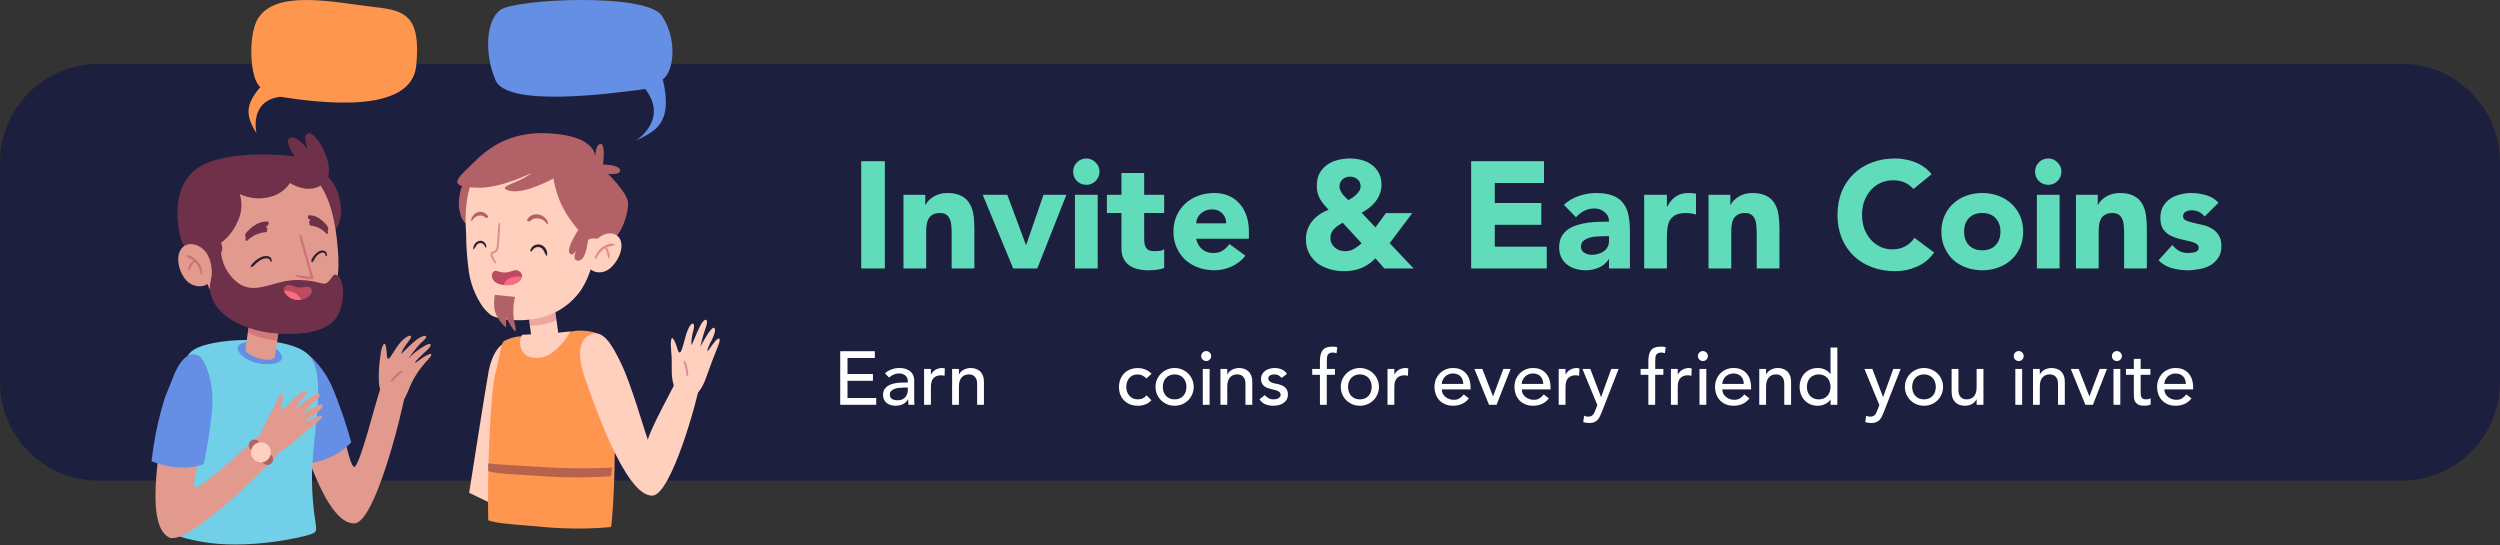 <svg width="330" height="72" viewBox="0 0 330 72" fill="none" xmlns="http://www.w3.org/2000/svg">
<rect x="0" y="0" width="330" height="72" fill="#333333" stroke="none"/>
<g clip-path="url(#clip0_1218_3344)">
<path opacity="0.75" d="M317 8.437H13C5.82 8.437 0 14.257 0 21.437V50.437C0 57.617 5.82 63.437 13 63.437H317C324.18 63.437 330 57.617 330 50.437V21.437C330 14.257 324.18 8.437 317 8.437Z" fill="#161842"/>
<path d="M113.679 21.277H116.799V35.437H113.679V21.277ZM119.257 25.717H122.137V27.037H122.177C122.271 26.85 122.404 26.664 122.577 26.477C122.751 26.29 122.957 26.124 123.197 25.977C123.437 25.83 123.711 25.71 124.017 25.617C124.324 25.524 124.657 25.477 125.017 25.477C125.777 25.477 126.391 25.597 126.857 25.837C127.324 26.064 127.684 26.384 127.937 26.797C128.204 27.21 128.384 27.697 128.477 28.257C128.571 28.817 128.617 29.424 128.617 30.077V35.437H125.617V30.677C125.617 30.397 125.604 30.11 125.577 29.817C125.564 29.51 125.504 29.23 125.397 28.977C125.304 28.724 125.151 28.517 124.937 28.357C124.737 28.197 124.444 28.117 124.057 28.117C123.671 28.117 123.357 28.19 123.117 28.337C122.877 28.47 122.691 28.657 122.557 28.897C122.437 29.124 122.357 29.384 122.317 29.677C122.277 29.97 122.257 30.277 122.257 30.597V35.437H119.257V25.717ZM129.722 25.717H132.962L135.422 32.317H135.462L137.742 25.717H140.762L136.922 35.437H133.742L129.722 25.717ZM141.895 25.717H144.895V35.437H141.895V25.717ZM141.655 22.657C141.655 22.177 141.822 21.77 142.155 21.437C142.502 21.09 142.915 20.917 143.395 20.917C143.875 20.917 144.282 21.09 144.615 21.437C144.962 21.77 145.135 22.177 145.135 22.657C145.135 23.137 144.962 23.55 144.615 23.897C144.282 24.23 143.875 24.397 143.395 24.397C142.915 24.397 142.502 24.23 142.155 23.897C141.822 23.55 141.655 23.137 141.655 22.657ZM153.67 28.117H151.03V31.357C151.03 31.624 151.044 31.87 151.07 32.097C151.097 32.31 151.157 32.497 151.25 32.657C151.344 32.817 151.484 32.944 151.67 33.037C151.87 33.117 152.13 33.157 152.45 33.157C152.61 33.157 152.817 33.144 153.07 33.117C153.337 33.077 153.537 32.997 153.67 32.877V35.377C153.337 35.497 152.99 35.577 152.63 35.617C152.27 35.657 151.917 35.677 151.57 35.677C151.064 35.677 150.597 35.624 150.17 35.517C149.744 35.41 149.37 35.244 149.05 35.017C148.73 34.777 148.477 34.47 148.29 34.097C148.117 33.724 148.03 33.27 148.03 32.737V28.117H146.11V25.717H148.03V22.837H151.03V25.717H153.67V28.117ZM164.395 33.757C163.915 34.37 163.308 34.844 162.575 35.177C161.841 35.51 161.081 35.677 160.295 35.677C159.548 35.677 158.841 35.557 158.175 35.317C157.521 35.077 156.948 34.737 156.455 34.297C155.975 33.844 155.595 33.304 155.315 32.677C155.035 32.05 154.895 31.35 154.895 30.577C154.895 29.804 155.035 29.104 155.315 28.477C155.595 27.85 155.975 27.317 156.455 26.877C156.948 26.424 157.521 26.077 158.175 25.837C158.841 25.597 159.548 25.477 160.295 25.477C160.988 25.477 161.615 25.597 162.175 25.837C162.748 26.077 163.228 26.424 163.615 26.877C164.015 27.317 164.321 27.85 164.535 28.477C164.748 29.104 164.855 29.804 164.855 30.577V31.517H157.895C158.015 32.09 158.275 32.55 158.675 32.897C159.075 33.23 159.568 33.397 160.155 33.397C160.648 33.397 161.061 33.29 161.395 33.077C161.741 32.85 162.041 32.564 162.295 32.217L164.395 33.757ZM161.855 29.477C161.868 28.97 161.701 28.537 161.355 28.177C161.008 27.817 160.561 27.637 160.015 27.637C159.681 27.637 159.388 27.69 159.135 27.797C158.881 27.904 158.661 28.044 158.475 28.217C158.301 28.377 158.161 28.57 158.055 28.797C157.961 29.01 157.908 29.237 157.895 29.477H161.855ZM183.437 32.097L186.597 35.437H182.737L181.557 34.097C180.97 34.697 180.337 35.13 179.657 35.397C178.99 35.664 178.237 35.797 177.397 35.797C176.757 35.797 176.137 35.71 175.537 35.537C174.937 35.364 174.397 35.104 173.917 34.757C173.45 34.397 173.077 33.95 172.797 33.417C172.517 32.884 172.377 32.264 172.377 31.557C172.377 31.104 172.45 30.677 172.597 30.277C172.757 29.864 172.97 29.49 173.237 29.157C173.517 28.824 173.837 28.537 174.197 28.297C174.557 28.044 174.95 27.844 175.377 27.697C175.15 27.444 174.937 27.204 174.737 26.977C174.55 26.75 174.384 26.51 174.237 26.257C174.104 26.004 173.997 25.737 173.917 25.457C173.85 25.177 173.817 24.864 173.817 24.517C173.817 23.877 173.937 23.33 174.177 22.877C174.43 22.424 174.764 22.05 175.177 21.757C175.59 21.464 176.064 21.25 176.597 21.117C177.13 20.984 177.677 20.917 178.237 20.917C178.784 20.917 179.304 20.99 179.797 21.137C180.29 21.27 180.724 21.484 181.097 21.777C181.484 22.057 181.79 22.417 182.017 22.857C182.244 23.284 182.357 23.797 182.357 24.397C182.357 24.824 182.284 25.217 182.137 25.577C182.004 25.937 181.817 26.277 181.577 26.597C181.337 26.904 181.057 27.184 180.737 27.437C180.43 27.677 180.097 27.89 179.737 28.077L181.557 30.017L182.937 28.137H186.417L183.437 32.097ZM178.197 23.317C177.81 23.317 177.484 23.437 177.217 23.677C176.95 23.917 176.817 24.237 176.817 24.637C176.817 24.81 176.857 24.984 176.937 25.157C177.017 25.317 177.11 25.477 177.217 25.637C177.337 25.784 177.464 25.924 177.597 26.057C177.744 26.19 177.877 26.31 177.997 26.417C178.157 26.324 178.33 26.217 178.517 26.097C178.704 25.964 178.877 25.824 179.037 25.677C179.197 25.517 179.33 25.35 179.437 25.177C179.544 24.99 179.597 24.797 179.597 24.597C179.597 24.184 179.457 23.87 179.177 23.657C178.91 23.43 178.584 23.317 178.197 23.317ZM177.237 29.397C177.037 29.517 176.837 29.644 176.637 29.777C176.45 29.897 176.277 30.037 176.117 30.197C175.97 30.344 175.85 30.517 175.757 30.717C175.664 30.917 175.617 31.15 175.617 31.417C175.617 31.684 175.67 31.924 175.777 32.137C175.884 32.35 176.024 32.53 176.197 32.677C176.37 32.824 176.57 32.944 176.797 33.037C177.037 33.117 177.277 33.157 177.517 33.157C177.984 33.157 178.384 33.057 178.717 32.857C179.064 32.657 179.404 32.41 179.737 32.117L177.237 29.397ZM194.191 21.277H203.811V24.157H197.311V26.797H203.451V29.677H197.311V32.557H204.171V35.437H194.191V21.277ZM212.389 34.217H212.349C212.015 34.737 211.569 35.11 211.009 35.337C210.462 35.564 209.882 35.677 209.269 35.677C208.815 35.677 208.375 35.61 207.949 35.477C207.535 35.357 207.169 35.17 206.849 34.917C206.529 34.664 206.275 34.35 206.089 33.977C205.902 33.604 205.809 33.17 205.809 32.677C205.809 32.117 205.909 31.644 206.109 31.257C206.322 30.87 206.602 30.55 206.949 30.297C207.309 30.044 207.715 29.85 208.169 29.717C208.622 29.57 209.089 29.464 209.569 29.397C210.062 29.33 210.549 29.29 211.029 29.277C211.522 29.264 211.975 29.257 212.389 29.257C212.389 28.724 212.195 28.304 211.809 27.997C211.435 27.677 210.989 27.517 210.469 27.517C209.975 27.517 209.522 27.624 209.109 27.837C208.709 28.037 208.349 28.317 208.029 28.677L206.429 27.037C206.989 26.517 207.642 26.13 208.389 25.877C209.135 25.61 209.909 25.477 210.709 25.477C211.589 25.477 212.309 25.59 212.869 25.817C213.442 26.03 213.895 26.35 214.229 26.777C214.575 27.204 214.815 27.73 214.949 28.357C215.082 28.97 215.149 29.684 215.149 30.497V35.437H212.389V34.217ZM211.649 31.177C211.422 31.177 211.135 31.19 210.789 31.217C210.455 31.23 210.129 31.284 209.809 31.377C209.502 31.47 209.235 31.61 209.009 31.797C208.795 31.984 208.689 32.244 208.689 32.577C208.689 32.937 208.842 33.204 209.149 33.377C209.455 33.55 209.775 33.637 210.109 33.637C210.402 33.637 210.682 33.597 210.949 33.517C211.229 33.437 211.475 33.324 211.689 33.177C211.902 33.03 212.069 32.844 212.189 32.617C212.322 32.39 212.389 32.124 212.389 31.817V31.177H211.649ZM217.031 25.717H220.031V27.277H220.071C220.391 26.677 220.771 26.23 221.211 25.937C221.651 25.63 222.204 25.477 222.871 25.477C223.044 25.477 223.217 25.484 223.391 25.497C223.564 25.51 223.724 25.537 223.871 25.577V28.317C223.657 28.25 223.444 28.204 223.231 28.177C223.031 28.137 222.817 28.117 222.591 28.117C222.017 28.117 221.564 28.197 221.231 28.357C220.897 28.517 220.637 28.744 220.451 29.037C220.277 29.317 220.164 29.657 220.111 30.057C220.057 30.457 220.031 30.897 220.031 31.377V35.437H217.031V25.717ZM225.527 25.717H228.407V27.037H228.447C228.54 26.85 228.673 26.664 228.847 26.477C229.02 26.29 229.227 26.124 229.467 25.977C229.707 25.83 229.98 25.71 230.287 25.617C230.593 25.524 230.927 25.477 231.287 25.477C232.047 25.477 232.66 25.597 233.127 25.837C233.593 26.064 233.953 26.384 234.207 26.797C234.473 27.21 234.653 27.697 234.747 28.257C234.84 28.817 234.887 29.424 234.887 30.077V35.437H231.887V30.677C231.887 30.397 231.873 30.11 231.847 29.817C231.833 29.51 231.773 29.23 231.667 28.977C231.573 28.724 231.42 28.517 231.207 28.357C231.007 28.197 230.713 28.117 230.327 28.117C229.94 28.117 229.627 28.19 229.387 28.337C229.147 28.47 228.96 28.657 228.827 28.897C228.707 29.124 228.627 29.384 228.587 29.677C228.547 29.97 228.527 30.277 228.527 30.597V35.437H225.527V25.717ZM252.569 24.957C252.262 24.584 251.882 24.297 251.429 24.097C250.989 23.897 250.476 23.797 249.889 23.797C249.302 23.797 248.756 23.91 248.249 24.137C247.756 24.364 247.322 24.684 246.949 25.097C246.589 25.497 246.302 25.977 246.089 26.537C245.889 27.097 245.789 27.704 245.789 28.357C245.789 29.024 245.889 29.637 246.089 30.197C246.302 30.744 246.589 31.224 246.949 31.637C247.309 32.037 247.729 32.35 248.209 32.577C248.702 32.804 249.229 32.917 249.789 32.917C250.429 32.917 250.996 32.784 251.489 32.517C251.982 32.25 252.389 31.877 252.709 31.397L255.309 33.337C254.709 34.177 253.949 34.797 253.029 35.197C252.109 35.597 251.162 35.797 250.189 35.797C249.082 35.797 248.062 35.624 247.129 35.277C246.196 34.93 245.389 34.437 244.709 33.797C244.029 33.144 243.496 32.357 243.109 31.437C242.736 30.517 242.549 29.49 242.549 28.357C242.549 27.224 242.736 26.197 243.109 25.277C243.496 24.357 244.029 23.577 244.709 22.937C245.389 22.284 246.196 21.784 247.129 21.437C248.062 21.09 249.082 20.917 250.189 20.917C250.589 20.917 251.002 20.957 251.429 21.037C251.869 21.104 252.296 21.217 252.709 21.377C253.136 21.537 253.542 21.75 253.929 22.017C254.316 22.284 254.662 22.61 254.969 22.997L252.569 24.957ZM256.261 30.577C256.261 29.804 256.401 29.104 256.681 28.477C256.961 27.85 257.341 27.317 257.821 26.877C258.314 26.424 258.887 26.077 259.541 25.837C260.207 25.597 260.914 25.477 261.661 25.477C262.407 25.477 263.107 25.597 263.761 25.837C264.427 26.077 265.001 26.424 265.481 26.877C265.974 27.317 266.361 27.85 266.641 28.477C266.921 29.104 267.061 29.804 267.061 30.577C267.061 31.35 266.921 32.05 266.641 32.677C266.361 33.304 265.974 33.844 265.481 34.297C265.001 34.737 264.427 35.077 263.761 35.317C263.107 35.557 262.407 35.677 261.661 35.677C260.914 35.677 260.207 35.557 259.541 35.317C258.887 35.077 258.314 34.737 257.821 34.297C257.341 33.844 256.961 33.304 256.681 32.677C256.401 32.05 256.261 31.35 256.261 30.577ZM259.261 30.577C259.261 31.31 259.467 31.904 259.881 32.357C260.307 32.81 260.901 33.037 261.661 33.037C262.421 33.037 263.007 32.81 263.421 32.357C263.847 31.904 264.061 31.31 264.061 30.577C264.061 29.844 263.847 29.25 263.421 28.797C263.007 28.344 262.421 28.117 261.661 28.117C260.901 28.117 260.307 28.344 259.881 28.797C259.467 29.25 259.261 29.844 259.261 30.577ZM268.868 25.717H271.868V35.437H268.868V25.717ZM268.628 22.657C268.628 22.177 268.794 21.77 269.128 21.437C269.474 21.09 269.888 20.917 270.368 20.917C270.848 20.917 271.254 21.09 271.588 21.437C271.934 21.77 272.108 22.177 272.108 22.657C272.108 23.137 271.934 23.55 271.588 23.897C271.254 24.23 270.848 24.397 270.368 24.397C269.888 24.397 269.474 24.23 269.128 23.897C268.794 23.55 268.628 23.137 268.628 22.657ZM274.023 25.717H276.903V27.037H276.943C277.036 26.85 277.17 26.664 277.343 26.477C277.516 26.29 277.723 26.124 277.963 25.977C278.203 25.83 278.476 25.71 278.783 25.617C279.09 25.524 279.423 25.477 279.783 25.477C280.543 25.477 281.156 25.597 281.623 25.837C282.09 26.064 282.45 26.384 282.703 26.797C282.97 27.21 283.15 27.697 283.243 28.257C283.336 28.817 283.383 29.424 283.383 30.077V35.437H280.383V30.677C280.383 30.397 280.37 30.11 280.343 29.817C280.33 29.51 280.27 29.23 280.163 28.977C280.07 28.724 279.916 28.517 279.703 28.357C279.503 28.197 279.21 28.117 278.823 28.117C278.436 28.117 278.123 28.19 277.883 28.337C277.643 28.47 277.456 28.657 277.323 28.897C277.203 29.124 277.123 29.384 277.083 29.677C277.043 29.97 277.023 30.277 277.023 30.597V35.437H274.023V25.717ZM291.007 28.577C290.567 28.03 289.987 27.757 289.267 27.757C289.014 27.757 288.767 27.817 288.527 27.937C288.287 28.057 288.167 28.264 288.167 28.557C288.167 28.797 288.287 28.977 288.527 29.097C288.781 29.204 289.094 29.304 289.467 29.397C289.854 29.477 290.261 29.57 290.687 29.677C291.127 29.77 291.534 29.924 291.907 30.137C292.294 30.35 292.607 30.644 292.847 31.017C293.101 31.377 293.227 31.864 293.227 32.477C293.227 33.104 293.087 33.624 292.807 34.037C292.541 34.437 292.194 34.764 291.767 35.017C291.341 35.257 290.861 35.424 290.327 35.517C289.794 35.624 289.267 35.677 288.747 35.677C288.067 35.677 287.381 35.584 286.687 35.397C285.994 35.197 285.407 34.85 284.927 34.357L286.747 32.337C287.027 32.684 287.334 32.95 287.667 33.137C288.014 33.31 288.414 33.397 288.867 33.397C289.214 33.397 289.527 33.35 289.807 33.257C290.087 33.15 290.227 32.964 290.227 32.697C290.227 32.444 290.101 32.257 289.847 32.137C289.607 32.004 289.294 31.897 288.907 31.817C288.534 31.724 288.127 31.63 287.687 31.537C287.261 31.43 286.854 31.277 286.467 31.077C286.094 30.877 285.781 30.597 285.527 30.237C285.287 29.864 285.167 29.37 285.167 28.757C285.167 28.184 285.281 27.69 285.507 27.277C285.747 26.864 286.054 26.524 286.427 26.257C286.814 25.99 287.254 25.797 287.747 25.677C288.241 25.544 288.741 25.477 289.247 25.477C289.887 25.477 290.534 25.57 291.187 25.757C291.841 25.944 292.394 26.277 292.847 26.757L291.007 28.577Z" fill="#60DCBB"/>
<path d="M67.029 45.208C68.957 45.076 69.315 46.716 68.998 49.308C68.681 51.9 66.047 67.043 66.047 67.043L61.929 65.047C61.929 65.047 64.139 50.903 64.506 48.98C64.885 46.994 65.823 45.291 67.029 45.208Z" fill="#FFD0BE"/>
<path d="M64.448 68.665C65.499 69.157 68.928 69.281 72.269 69.607C75.065 69.835 77.875 69.822 80.669 69.567C81.353 64.025 81.484 47.604 79.889 44.935C79.541 44.459 79.058 44.098 78.502 43.9C77.461 43.601 76.362 43.56 75.302 43.78C74.422 43.88 73.437 44.035 72.376 44.174C71.53 44.285 70.163 44.266 68.92 44.38C68.09 44.398 67.276 44.614 66.547 45.011C66.071 45.353 66.047 46.834 65.397 49.276C64.697 51.893 64.297 63.123 64.448 68.665Z" fill="#FF9650"/>
<path opacity="0.5" d="M80.816 61.717C80.768 62.148 80.716 62.534 80.66 62.868C77.863 63.057 75.058 63.067 72.26 62.898C68.919 62.656 65.49 62.565 64.439 62.198C64.425 61.844 64.407 61.498 64.387 61.164C66.223 61.374 69.203 61.481 72.127 61.682C75.02 61.848 77.921 61.86 80.816 61.717Z" fill="#6F3149"/>
<path d="M69.497 46.946C70.085 47.211 70.737 47.3 71.374 47.201C72.011 47.102 72.606 46.819 73.084 46.386C73.984 45.657 74.735 44.762 75.297 43.749C74.417 43.825 73.431 43.938 72.371 44.041C71.525 44.123 70.158 44.109 68.915 44.194C68.666 44.647 68.588 45.173 68.695 45.678C68.802 46.183 69.087 46.633 69.497 46.946Z" fill="#FFD0BE"/>
<path d="M93.264 49.683C93.711 48.396 94.378 46.666 94.78 45.683C95.207 44.64 94.98 44.366 94.38 45.072C93.842 45.698 93.48 46.396 93.339 46.348C93.471 45.857 93.669 45.386 93.928 44.948C94.319 44.118 94.547 43.495 94.247 43.276C93.947 43.057 92.717 45.176 92.447 45.803C92.643 44.857 92.906 43.927 93.235 43.019C93.545 42.046 93.023 41.839 92.425 43.007C91.827 44.175 91.495 45.286 91.265 45.55C91.248 44.861 91.346 44.173 91.554 43.516C91.775 42.491 91.298 42.432 90.854 43.402C90.326 44.567 90.106 46.458 89.71 46.537C89.41 46.451 89.51 45.969 89.01 44.969C88.51 43.969 88.486 45.401 88.61 46.535C88.741 47.708 88.592 49.035 88.739 49.983C88.939 51.265 89.317 52.112 90.358 52.307C91.399 52.502 92.361 52.284 93.264 49.683Z" fill="#FFD0BE"/>
<path opacity="0.5" d="M90.375 47.611C90.406 47.632 90.432 47.66 90.45 47.693C90.477 47.729 90.5 47.768 90.521 47.808C90.555 47.887 90.582 47.968 90.608 48.05C90.659 48.213 90.7 48.381 90.735 48.55C90.77 48.719 90.801 48.881 90.82 49.05C90.85 49.222 90.857 49.397 90.84 49.571C90.841 49.597 90.832 49.623 90.814 49.643C90.796 49.663 90.772 49.675 90.745 49.676C90.718 49.677 90.692 49.668 90.673 49.65C90.653 49.632 90.641 49.607 90.64 49.581C90.603 49.421 90.577 49.259 90.562 49.096C90.535 48.93 90.508 48.764 90.471 48.596C90.434 48.428 90.392 48.277 90.347 48.119C90.324 48.041 90.302 47.962 90.281 47.883C90.271 47.842 90.274 47.803 90.267 47.762C90.257 47.722 90.257 47.681 90.267 47.642C90.27 47.631 90.275 47.621 90.283 47.613C90.291 47.604 90.301 47.598 90.312 47.595C90.323 47.592 90.335 47.592 90.346 47.595C90.357 47.597 90.367 47.603 90.375 47.611Z" fill="#BC4A60"/>
<path d="M78.006 44.125C76.286 44.845 76.158 47.015 77.339 50.27C78.278 52.857 82.501 65.525 86.105 65.423C88.636 65.351 92.126 52.463 92.377 50.687C91.356 50.661 90.358 50.376 89.477 49.859C88.999 50.914 85.886 56.484 85.519 58.05C84.969 56.555 83.3 50.617 81.906 47.805C80.923 45.824 79.697 43.418 78.006 44.125Z" fill="#FFD0BE"/>
<path d="M62.133 23.008C60.863 23.865 60.354 26.232 60.643 27.739C60.932 29.246 61.512 29.79 62.381 29.79C63.25 29.79 64.492 21.417 62.133 23.008Z" fill="#B26167"/>
<path d="M69.592 40.413L69.644 40.785L69.944 42.985L70.21 44.907C70.21 44.907 70.117 45.665 71.622 45.375C72.335 45.261 73.007 44.969 73.578 44.528C73.63 44.485 73.671 44.43 73.696 44.367C73.72 44.305 73.729 44.237 73.72 44.17L73.454 42.257L73.181 40.287L73.125 39.881L69.592 40.413Z" fill="#FFD0BE"/>
<path opacity="0.3" d="M69.643 40.785L69.943 42.985C70.26 43.014 70.58 43.002 70.895 42.948C71.364 42.887 71.83 42.798 72.289 42.681C72.688 42.574 73.078 42.432 73.453 42.257L73.18 40.287L69.643 40.785Z" fill="#BC4A60"/>
<path d="M79.309 30.278C78.621 33.36 78.109 36.19 76.645 38.352C75.929 39.362 75.014 40.215 73.957 40.858C72.899 41.502 71.722 41.922 70.496 42.093L70.275 42.137C68.364 42.463 65.493 42.187 64.653 41.477C64.358 41.228 64.087 40.952 63.843 40.653C62.692 39.077 61.992 37.217 61.819 35.273C61.625 33.806 61.53 32.327 61.533 30.847C60.901 22.903 64.233 18.623 71.179 18.899C77.184 19.139 80.561 24.663 79.309 30.278Z" fill="#FFD0BE"/>
<path d="M67.993 39.19C67.678 40.409 67.678 41.688 67.993 42.907C68.493 45.197 66.798 41.889 66.798 41.889V43.244C66.102 42.66 65.586 41.889 65.311 41.022C65.188 40.328 65.188 39.617 65.311 38.922L67.993 39.19Z" fill="#B26167"/>
<path d="M73.057 23.557C73.057 23.557 69.157 25.726 67.23 25.17C65.303 24.614 68.549 24.224 70.143 22.834C70.143 22.834 66.075 24.892 62.997 24.781C59.919 24.67 59.697 24.169 61.513 22.445C63.329 20.721 66.075 17.216 72.562 17.605C79.049 17.994 78.554 20.887 78.554 20.887C78.554 20.887 78.554 19.052 79.268 18.996C79.982 18.94 79.598 21.722 79.598 21.722C79.598 21.722 81.742 21.722 81.852 22.445C81.962 23.168 80.258 22.945 80.258 22.945C80.258 22.945 82.787 25.393 82.897 26.728C83.007 28.063 81.997 31.248 80.737 31.528C79.477 31.808 77.711 31.069 77.601 31.848C77.491 32.627 77.216 34.462 76.282 34.407C75.348 34.352 76.172 32.794 76.172 32.794C76.172 32.794 75.622 34.074 75.183 33.406C74.744 32.738 76.337 30.346 76.337 30.346C75.53 29.432 74.836 28.424 74.267 27.346C73.673 26.152 73.265 24.874 73.057 23.557Z" fill="#B26167"/>
<path d="M66.621 35.971C67.563 35.983 68.06 35.279 68.721 35.96C69.251 36.503 68.61 37.71 66.691 37.638C64.828 37.568 64.711 36.247 65.124 35.886C65.537 35.525 65.673 35.964 66.621 35.971Z" fill="#BC4A60"/>
<path d="M68.518 36.488C67.995 36.444 67.473 36.581 67.038 36.876C66.898 36.955 66.777 37.062 66.681 37.191C66.585 37.32 66.517 37.468 66.482 37.625C66.551 37.632 66.62 37.64 66.695 37.643C68.023 37.693 68.738 37.129 68.877 36.597C68.766 36.538 68.644 36.502 68.518 36.488Z" fill="#FC6B7F"/>
<path d="M70.001 33.058C70.039 32.921 70.1 32.791 70.181 32.675C70.268 32.562 70.377 32.468 70.501 32.398C70.761 32.257 71.066 32.224 71.35 32.304C71.64 32.392 71.888 32.583 72.046 32.841C72.205 33.099 72.264 33.406 72.212 33.704C72.208 33.716 72.201 33.727 72.191 33.736C72.181 33.744 72.169 33.749 72.156 33.751C72.143 33.753 72.13 33.751 72.119 33.745C72.107 33.74 72.097 33.731 72.091 33.72C71.834 33.348 71.772 32.82 71.29 32.657C71.089 32.587 70.867 32.599 70.674 32.691C70.473 32.786 70.309 32.945 70.209 33.144C70.156 33.261 69.962 33.178 70.001 33.058Z" fill="#2C1F30"/>
<path d="M64.204 32.574C64.193 32.456 64.163 32.34 64.116 32.232C64.068 32.129 64 32.038 63.916 31.962C63.83 31.89 63.73 31.836 63.622 31.806C63.514 31.776 63.401 31.769 63.291 31.787C63.05 31.844 62.836 31.983 62.687 32.18C62.537 32.377 62.461 32.621 62.472 32.868C62.472 32.878 62.475 32.888 62.482 32.896C62.488 32.904 62.496 32.91 62.506 32.913C62.516 32.916 62.527 32.916 62.536 32.913C62.546 32.91 62.555 32.903 62.561 32.895C62.799 32.611 62.911 32.172 63.295 32.095C63.373 32.077 63.455 32.077 63.534 32.094C63.613 32.112 63.687 32.146 63.752 32.195C63.895 32.303 63.998 32.456 64.045 32.629C64.062 32.723 64.219 32.674 64.204 32.574Z" fill="#2C1F30"/>
<path d="M69.579 28.981C69.715 28.755 69.91 28.571 70.143 28.449C70.377 28.326 70.639 28.27 70.902 28.287C71.261 28.313 71.603 28.453 71.876 28.687C72.093 28.875 72.415 29.362 72.338 29.53C72.261 29.698 72.038 29.319 71.876 29.181C71.617 28.977 71.304 28.852 70.976 28.82C70.823 28.802 70.667 28.815 70.518 28.858C70.369 28.9 70.231 28.972 70.11 29.069C70.043 29.133 69.967 29.186 69.885 29.229C69.783 29.274 69.511 29.15 69.579 28.981Z" fill="#B26167"/>
<path d="M64.417 28.545C64.307 28.352 64.144 28.194 63.947 28.091C63.749 27.988 63.527 27.944 63.305 27.963C63.01 28.001 62.737 28.14 62.532 28.357C62.365 28.534 62.127 28.984 62.198 29.133C62.269 29.282 62.431 28.933 62.556 28.803C62.752 28.614 63 28.49 63.268 28.448C63.395 28.428 63.525 28.436 63.649 28.47C63.773 28.505 63.888 28.565 63.986 28.648C64.043 28.702 64.108 28.748 64.177 28.785C64.265 28.816 64.485 28.696 64.417 28.545Z" fill="#B26167"/>
<path opacity="0.5" d="M64.753 33.484C64.799 33.263 64.995 33.206 65.183 33.151C65.27 33.125 65.348 33.075 65.409 33.008C65.469 32.94 65.51 32.856 65.526 32.767C65.574 32.55 65.6 32.328 65.605 32.106L65.671 31.196C65.692 30.912 65.709 30.627 65.734 30.343C65.737 30.047 65.776 29.754 65.85 29.468C65.874 29.4 65.987 29.384 66.003 29.468C66.034 29.74 66.032 30.014 65.997 30.286C65.98 30.571 65.957 30.855 65.936 31.139C65.898 31.646 65.893 32.168 65.811 32.669C65.788 32.844 65.724 33.012 65.624 33.158C65.51 33.295 65.352 33.389 65.177 33.421C65.069 33.451 64.991 33.482 65.005 33.608C65.031 33.74 65.076 33.867 65.14 33.986C65.24 34.22 65.38 34.434 65.499 34.659C65.509 34.678 65.512 34.699 65.507 34.72C65.503 34.741 65.491 34.759 65.475 34.772C65.458 34.785 65.437 34.792 65.416 34.791C65.395 34.79 65.374 34.782 65.359 34.768C65.179 34.575 65.032 34.354 64.926 34.113C64.805 33.926 64.745 33.706 64.753 33.484Z" fill="#BC4A60"/>
<path d="M77.578 34.781C77.638 35.669 78.788 36.268 79.956 35.773C81.124 35.278 82.384 33.217 81.946 31.817C81.508 30.417 79.631 30.526 78.616 31.81C77.955 32.661 77.591 33.704 77.578 34.781Z" fill="#FFD0BE"/>
<path opacity="0.5" d="M81.095 32.354C81.107 32.346 81.118 32.335 81.125 32.322C81.132 32.31 81.135 32.295 81.135 32.281C81.135 32.266 81.132 32.252 81.125 32.239C81.118 32.226 81.107 32.215 81.095 32.207C80.826 32.117 80.533 32.132 80.274 32.249C79.998 32.335 79.738 32.464 79.503 32.631C79.015 32.972 78.666 33.478 78.522 34.056C78.498 34.164 78.656 34.236 78.707 34.13C78.919 33.64 79.255 33.214 79.683 32.894C79.743 32.852 79.807 32.819 79.869 32.783C79.883 32.814 79.901 32.844 79.916 32.873C79.943 32.926 79.971 32.978 79.997 33.031C80.049 33.14 80.092 33.252 80.127 33.367C80.201 33.6 80.219 33.848 80.31 34.076C80.327 34.118 80.398 34.142 80.42 34.088C80.503 33.826 80.492 33.543 80.388 33.288C80.346 33.158 80.293 33.032 80.229 32.911C80.2 32.852 80.167 32.796 80.129 32.742C80.111 32.718 80.094 32.693 80.075 32.671C80.169 32.626 80.266 32.586 80.365 32.553C80.615 32.514 80.86 32.447 81.095 32.354Z" fill="#BC4A60"/>
<path d="M54.125 50.992C54.687 49.731 55.459 48.574 56.407 47.571C57.193 46.75 57.091 46.483 56.214 46.95C55.449 47.375 54.908 47.95 54.784 47.878C54.724 47.844 55.136 47.369 55.804 46.749C56.491 46.113 57.01 45.676 56.798 45.431C56.549 45.154 54.447 46.642 54.065 47.204C53.595 47.704 55.136 45.563 55.877 44.989C56.65 44.308 56.198 44.012 55.051 44.789C54.314 45.386 53.62 46.036 52.976 46.734C53.025 46.462 53.123 46.113 53.953 45.009C54.603 44.217 54.137 44.056 53.294 44.759C52.27 45.6 51.608 47.35 51.237 47.359C50.973 47.223 51.145 46.767 50.937 45.748C50.747 44.739 50.266 46.019 50.191 47.154C50.008 48.32 49.954 49.503 50.029 50.681C50.24 52.067 50.723 53.053 51.637 53.42C52.617 53.815 53.155 53.517 54.125 50.992Z" fill="#E29A8F"/>
<path opacity="0.5" d="M53.084 48.913C53.047 48.912 53.009 48.92 52.975 48.938C52.932 48.952 52.891 48.97 52.85 48.992C52.778 49.038 52.708 49.088 52.64 49.142C52.504 49.247 52.375 49.363 52.25 49.481C52.125 49.599 52.006 49.717 51.895 49.844C51.772 49.969 51.666 50.111 51.581 50.265C51.567 50.286 51.562 50.311 51.566 50.336C51.57 50.361 51.583 50.383 51.603 50.399C51.623 50.415 51.648 50.422 51.673 50.42C51.698 50.418 51.721 50.406 51.738 50.388C51.86 50.276 51.974 50.157 52.079 50.031C52.196 49.909 52.313 49.787 52.438 49.672C52.563 49.557 52.685 49.454 52.813 49.349C52.876 49.297 52.94 49.249 53.002 49.191C53.034 49.163 53.053 49.129 53.082 49.099C53.111 49.071 53.133 49.037 53.146 48.999C53.149 48.989 53.15 48.978 53.148 48.968C53.147 48.958 53.142 48.949 53.136 48.94C53.13 48.932 53.123 48.925 53.114 48.92C53.105 48.916 53.095 48.913 53.084 48.913Z" fill="#BC4A60"/>
<path d="M39.195 47.621C37.395 48.601 37.283 50.675 38.574 54.249C39.6 57.089 42.816 69.197 46.774 69.091C49.551 69.016 53.174 54.04 53.451 52.091C52.331 52.061 51.236 51.746 50.27 51.178C49.743 52.335 47.38 62.195 46.683 61.603C45.838 60.884 45.116 54.638 43.591 51.551C42.512 49.376 40.993 46.64 39.195 47.621Z" fill="#E29A8F"/>
<path d="M39.232 46.019C39.905 46.026 42.593 47.819 44.132 51.749C44.994 53.914 45.739 56.124 46.365 58.369C46.365 58.369 44.493 60.789 40.094 61.291C39.061 58.617 38.291 55.849 37.794 53.027L37.501 50.037C37.501 50.037 36.91 45.996 39.232 46.019Z" fill="#658EE5"/>
<path d="M25.192 46.455C27.271 44.455 38.23 44.076 40.792 46.923C43.354 49.77 41.03 57.683 41.184 63.744C41.338 69.805 42.404 70.035 41.069 70.509C39.734 70.983 32.495 72.599 26.489 71.492C20.483 70.385 21.51 69.12 21.51 67.802C21.51 66.484 22.01 49.513 25.192 46.455Z" fill="#72CFE8"/>
<path d="M31.56 45.529C30.7 46.222 32.692 48.184 35.445 48.068C38.198 47.952 37.061 46.497 36.545 46.116C36.029 45.735 32.8 44.529 31.56 45.529Z" fill="#658EE5"/>
<path d="M43.701 30.952C43.701 30.952 45.552 29.652 44.868 26.473C44.717 25.594 44.381 24.758 43.88 24.021C43.38 23.283 42.728 22.661 41.968 22.197C41.968 22.197 40.6 22.278 41.606 25.17C42.612 28.062 43.701 30.952 43.701 30.952Z" fill="#6F3149"/>
<path d="M32.562 46.512C33.207 46.99 33.96 47.302 34.754 47.421C36.435 47.727 36.331 46.905 36.331 46.905L36.606 44.921L37.006 42.031L33.047 41.469L32.711 43.902L32.402 46.125C32.392 46.198 32.402 46.272 32.43 46.34C32.458 46.407 32.504 46.467 32.562 46.512Z" fill="#E29A8F"/>
<path opacity="0.4" d="M32.713 43.903C33.129 44.123 33.564 44.306 34.013 44.449C34.579 44.625 35.157 44.759 35.743 44.849C36.028 44.901 36.317 44.927 36.607 44.925L37.007 42.035L33.048 41.473L32.713 43.903Z" fill="#BC4A60"/>
<path d="M44.6 32.991C45.169 39.115 42.873 44.372 35.7 43.749C28.527 43.126 26.959 37.549 25.906 31.893C24.853 26.237 28.423 20.838 34.432 20.816C41.383 20.79 44.012 25.019 44.6 32.991Z" fill="#E29A8F"/>
<path d="M29.188 33.445C29.282 34.279 29.559 35.083 30.002 35.797C30.444 36.511 31.04 37.117 31.745 37.572C34.045 38.85 36.271 36.909 39.399 36.957C42.334 37.002 42.618 37.846 43.299 37.207C43.98 36.568 43.931 36.02 44.517 36.34C45.103 36.66 45.735 38.44 44.878 40.997C44.021 43.554 40.727 44.33 36.441 44.01C32.155 43.69 28.978 41.683 28.08 39.587C27.025 37.123 28.539 37.556 27.548 34.009C27.209 32.809 29.007 32.395 29.188 33.445Z" fill="#6F3149"/>
<path d="M28.808 33.829C27.747 34.545 24.567 33.966 23.89 31.546C23.213 29.126 22.628 23.646 27.049 21.639C31.47 19.632 38.914 20.639 38.914 20.639C38.914 20.639 37.425 18.63 38.282 18.219C39.139 17.808 40.629 19.68 40.629 19.68C40.629 19.68 39.772 17.671 40.809 17.58C41.847 17.489 44.734 22.556 42.749 24.2C40.764 25.844 38.282 24.155 38.282 24.155C37.64 25.109 36.654 25.78 35.531 26.027C34.228 26.332 32.86 26.187 31.651 25.616C32.037 26.877 31.907 28.24 31.29 29.405C30.823 30.455 30.092 31.367 29.169 32.053C29.33 32.344 29.381 32.682 29.315 33.007C29.249 33.332 29.07 33.624 28.808 33.829Z" fill="#6F3149"/>
<path d="M27.802 36.949C27.502 37.815 26.108 38.126 24.979 37.349C23.85 36.572 23.029 34.215 23.867 32.934C24.705 31.653 26.701 32.223 27.46 33.748C27.949 34.741 28.07 35.875 27.802 36.949Z" fill="#E29A8F"/>
<path opacity="0.5" d="M24.599 33.843C24.589 33.832 24.581 33.819 24.577 33.805C24.573 33.79 24.573 33.775 24.577 33.761C24.581 33.746 24.588 33.733 24.598 33.722C24.609 33.712 24.622 33.704 24.636 33.7C24.919 33.678 25.201 33.763 25.424 33.939C25.672 34.088 25.894 34.276 26.083 34.496C26.477 34.944 26.697 35.52 26.701 36.117C26.701 36.228 26.528 36.26 26.501 36.144C26.41 35.617 26.184 35.122 25.844 34.709C25.796 34.654 25.744 34.609 25.689 34.556C25.668 34.583 25.643 34.607 25.622 34.632C25.584 34.677 25.544 34.721 25.506 34.766C25.43 34.86 25.361 34.961 25.3 35.066C25.174 35.275 25.1 35.511 24.956 35.71C24.93 35.747 24.856 35.753 24.846 35.695C24.827 35.421 24.904 35.149 25.065 34.926C25.137 34.81 25.218 34.7 25.309 34.599C25.352 34.549 25.398 34.502 25.447 34.459C25.47 34.44 25.493 34.42 25.516 34.403C25.435 34.336 25.351 34.274 25.262 34.218C25.028 34.118 24.805 33.992 24.599 33.843Z" fill="#BC4A60"/>
<path d="M39.586 37.956C38.816 37.999 38.302 37.256 37.607 37.843C37.053 38.308 38.007 39.61 39.418 39.598C40.829 39.586 41.434 38.46 41.068 38.084C40.702 37.708 40.495 37.905 39.586 37.956Z" fill="#BC4A60"/>
<path d="M38.092 38.412C38.36 38.456 38.621 38.539 38.866 38.657C39.118 38.78 39.343 38.952 39.529 39.162C39.639 39.282 39.731 39.417 39.804 39.562C39.676 39.584 39.546 39.596 39.416 39.598C39.026 39.612 38.639 39.515 38.301 39.319C37.964 39.122 37.689 38.834 37.508 38.488C37.595 38.437 37.692 38.404 37.792 38.391C37.892 38.377 37.994 38.385 38.092 38.412Z" fill="#FC6B7F"/>
<path d="M33.35 34.766C33.455 34.653 33.567 34.546 33.684 34.446C33.923 34.231 34.196 34.056 34.49 33.929C34.778 33.798 35.1 33.763 35.409 33.829C35.555 33.859 35.684 33.944 35.768 34.067C35.852 34.19 35.885 34.34 35.86 34.487C35.838 34.587 35.688 34.561 35.683 34.463C35.667 34.156 35.319 34.087 35.077 34.106C34.83 34.131 34.591 34.21 34.377 34.339C34.163 34.465 33.964 34.616 33.784 34.788C33.624 34.987 33.422 35.149 33.193 35.263C33.18 35.266 33.166 35.265 33.152 35.261C33.139 35.257 33.127 35.249 33.117 35.24C33.107 35.23 33.099 35.218 33.096 35.204C33.091 35.191 33.091 35.176 33.093 35.163C33.143 35.01 33.232 34.873 33.35 34.766Z" fill="#2C1F30"/>
<path d="M41.188 34.155C41.38 33.773 41.672 33.451 42.033 33.224C42.153 33.139 42.292 33.085 42.438 33.069C42.584 33.053 42.732 33.073 42.867 33.13C42.982 33.184 43.072 33.278 43.123 33.394C43.174 33.51 43.182 33.64 43.145 33.762C43.139 33.784 43.124 33.804 43.103 33.815C43.083 33.827 43.058 33.83 43.035 33.824C43.013 33.817 42.993 33.802 42.982 33.781C42.97 33.761 42.967 33.736 42.973 33.714C42.98 33.62 42.949 33.527 42.887 33.456C42.826 33.385 42.738 33.341 42.644 33.335C42.412 33.334 42.189 33.424 42.021 33.585C41.855 33.717 41.711 33.875 41.593 34.053C41.535 34.143 41.482 34.237 41.435 34.335C41.396 34.441 41.33 34.536 41.243 34.61C41.231 34.616 41.218 34.62 41.205 34.621C41.191 34.622 41.177 34.62 41.165 34.614C41.152 34.609 41.141 34.601 41.132 34.591C41.123 34.581 41.116 34.569 41.112 34.556C41.084 34.417 41.112 34.273 41.188 34.155Z" fill="#2C1F30"/>
<path d="M35.419 29.584C35.427 29.612 35.428 29.642 35.421 29.671C35.414 29.7 35.4 29.726 35.38 29.748C35.36 29.77 35.334 29.786 35.306 29.795C35.278 29.804 35.248 29.806 35.219 29.8C35.184 29.795 35.15 29.793 35.119 29.79C35.138 29.805 35.153 29.823 35.163 29.845C35.174 29.866 35.18 29.889 35.181 29.913C35.183 29.937 35.179 29.961 35.17 29.983C35.161 30.005 35.148 30.025 35.131 30.042L35.202 30.055C35.236 30.065 35.266 30.086 35.287 30.114C35.308 30.143 35.319 30.177 35.319 30.213C35.319 30.248 35.308 30.283 35.287 30.311C35.266 30.34 35.236 30.36 35.202 30.371C35.222 30.39 35.236 30.415 35.243 30.441C35.251 30.468 35.252 30.496 35.245 30.523C35.239 30.55 35.225 30.575 35.206 30.596C35.187 30.616 35.163 30.631 35.137 30.64C34.193 30.703 33.304 31.104 32.631 31.77C32.619 31.782 32.604 31.791 32.588 31.796C32.572 31.802 32.555 31.803 32.538 31.801C32.521 31.799 32.505 31.793 32.491 31.783C32.477 31.773 32.465 31.761 32.457 31.746C32.422 31.724 32.397 31.69 32.386 31.65C32.375 31.61 32.38 31.568 32.4 31.532C32.425 31.49 32.453 31.449 32.481 31.408C32.481 31.408 32.472 31.408 32.468 31.399C32.168 31.028 32.534 30.664 32.794 30.407C33.089 30.105 33.424 29.845 33.788 29.633C34.159 29.419 34.572 29.287 34.998 29.245C35.155 29.231 35.426 29.194 35.481 29.401C35.49 29.434 35.489 29.469 35.478 29.502C35.467 29.534 35.447 29.563 35.419 29.584Z" fill="#6F3149"/>
<path d="M40.639 28.572C40.686 28.372 40.92 28.408 41.056 28.421C41.428 28.463 41.786 28.591 42.101 28.796C42.419 29.004 42.708 29.256 42.959 29.543C43.183 29.791 43.499 30.143 43.24 30.501C43.24 30.501 43.232 30.501 43.229 30.509C43.253 30.548 43.276 30.588 43.298 30.628C43.315 30.663 43.32 30.702 43.311 30.74C43.302 30.778 43.28 30.811 43.249 30.835C43.243 30.849 43.233 30.861 43.221 30.87C43.209 30.879 43.195 30.885 43.18 30.887C43.165 30.89 43.15 30.888 43.136 30.883C43.121 30.878 43.109 30.869 43.099 30.858C42.545 30.229 41.77 29.839 40.936 29.768C40.836 29.752 40.808 29.578 40.88 29.509C40.754 29.478 40.734 29.239 40.88 29.204L40.941 29.192C40.911 29.157 40.895 29.113 40.897 29.067C40.899 29.022 40.919 28.979 40.952 28.948C40.922 28.948 40.893 28.948 40.863 28.958C40.836 28.96 40.809 28.957 40.785 28.947C40.76 28.936 40.739 28.92 40.722 28.899C40.705 28.879 40.694 28.854 40.689 28.828C40.684 28.802 40.685 28.775 40.694 28.75C40.669 28.728 40.65 28.7 40.641 28.669C40.631 28.637 40.63 28.604 40.639 28.572Z" fill="#6F3149"/>
<path opacity="0.5" d="M41.368 36.661C41.104 35.702 40.827 34.746 40.556 33.788C40.422 33.315 40.288 32.84 40.156 32.367C40.051 31.885 39.896 31.415 39.692 30.966C39.679 30.951 39.663 30.94 39.645 30.934C39.626 30.928 39.606 30.928 39.587 30.933C39.568 30.938 39.551 30.949 39.539 30.963C39.526 30.978 39.517 30.996 39.515 31.015C39.576 31.496 39.688 31.968 39.85 32.425C39.983 32.908 40.121 33.391 40.263 33.873C40.517 34.764 40.768 35.654 41.028 36.542C40.401 36.511 39.777 36.428 39.164 36.295C39.137 36.288 39.109 36.292 39.085 36.306C39.061 36.319 39.044 36.342 39.037 36.368C39.03 36.395 39.033 36.423 39.047 36.447C39.061 36.471 39.083 36.488 39.11 36.495C39.793 36.726 40.509 36.847 41.23 36.855C41.253 36.854 41.275 36.848 41.295 36.837C41.315 36.826 41.332 36.81 41.346 36.792C41.359 36.773 41.368 36.752 41.372 36.729C41.375 36.707 41.374 36.684 41.368 36.661Z" fill="#BC4A60"/>
<path d="M25.496 48.371C23.454 48.391 22.396 50.171 21.896 53.944C21.496 56.944 18.774 69.172 22.321 70.944C24.813 72.186 36.485 60.497 37.628 58.904C36.647 58.349 35.822 57.555 35.228 56.597C34.228 57.373 26.028 65.127 25.681 64.274C25.264 63.24 27.498 57.374 27.569 53.921C27.624 51.486 27.538 48.346 25.496 48.371Z" fill="#E29A8F"/>
<path d="M26.267 46.972C26.86 47.295 28.412 50.151 27.967 54.349C27.734 56.67 27.377 58.977 26.898 61.26C26.898 61.26 24.128 62.52 20.004 60.892C20.318 58.041 20.91 55.228 21.769 52.492L22.885 49.707C22.885 49.707 24.221 45.857 26.267 46.972Z" fill="#658EE5"/>
<path d="M38.707 58.371C39.692 57.502 41.074 56.362 41.879 55.727C42.733 55.053 42.673 54.712 41.827 55.016C41.077 55.283 40.441 55.699 40.344 55.59C40.297 55.535 40.798 55.19 41.501 54.696C42.224 54.184 42.711 53.767 42.561 53.438C42.411 53.109 40.37 54.303 39.85 54.703C40.462 54 41.125 53.342 41.832 52.733C42.554 52.062 42.211 51.633 41.153 52.334C40.095 53.033 39.29 53.807 38.97 53.919C39.281 53.33 39.689 52.797 40.176 52.343C40.848 51.584 40.476 51.303 39.642 51.91C38.642 52.638 37.566 54.127 37.194 54.004C36.984 53.788 37.294 53.425 37.348 52.343C37.402 51.261 36.701 52.455 36.271 53.472C35.827 54.526 35.071 55.572 34.75 56.447C34.312 57.627 34.231 58.525 35.018 59.194C35.805 59.862 36.715 60.13 38.707 58.371Z" fill="#E29A8F"/>
<path d="M33.043 59.298L34.765 61.137C34.832 61.209 34.912 61.267 35.002 61.307C35.091 61.348 35.188 61.37 35.286 61.373C35.384 61.376 35.482 61.359 35.573 61.324C35.665 61.289 35.749 61.236 35.82 61.168C35.964 61.029 36.047 60.839 36.053 60.639C36.058 60.439 35.984 60.245 35.848 60.099L34.126 58.26C34.059 58.188 33.978 58.13 33.889 58.089C33.799 58.049 33.702 58.026 33.604 58.024C33.505 58.021 33.407 58.038 33.316 58.073C33.224 58.109 33.14 58.162 33.069 58.231C32.926 58.37 32.843 58.56 32.838 58.759C32.834 58.959 32.907 59.152 33.043 59.298Z" fill="#B26167"/>
<path d="M35.349 60.666C35.224 60.787 35.077 60.881 34.916 60.944C34.754 61.007 34.582 61.037 34.408 61.032C34.235 61.027 34.065 60.988 33.907 60.916C33.749 60.845 33.607 60.742 33.49 60.615C33.249 60.358 33.12 60.016 33.129 59.664C33.139 59.312 33.286 58.977 33.54 58.733C33.664 58.612 33.812 58.518 33.973 58.455C34.134 58.392 34.307 58.362 34.48 58.367C34.653 58.372 34.824 58.411 34.981 58.483C35.139 58.554 35.281 58.657 35.399 58.784C35.639 59.041 35.769 59.383 35.759 59.735C35.75 60.087 35.602 60.422 35.349 60.666Z" fill="#FFD0BE"/>
<path d="M83.876 18.595C83.876 18.595 88.342 15.87 85.17 11.746C79.805 12.494 66.895 14.087 65.407 10.589C63.919 7.091 64.13 2.729 66.043 1.304C67.956 -0.121 85.324 -1.017 87.379 2.092C89.434 5.201 88.987 9.426 87.487 10.465C88.915 16.479 86.342 17.348 83.876 18.595Z" fill="#658EE5"/>
<path d="M33.858 17.575C33.858 17.575 32.803 13.328 36.992 12.775C42.075 13.56 54.298 15.189 54.943 8.667C55.594 2.088 53.451 1.378 49.531 0.942C44.223 0.352 36.11 -1.573 33.895 2.729C32.805 4.846 32.947 10.4 34.369 11.49C32.506 13.667 32.275 15.109 33.858 17.575Z" fill="#FF9650"/>
<path d="M110.91 46.357H115.48V47.257H111.87V49.367H115.23V50.267H111.87V52.537H115.66V53.437H110.91V46.357ZM116.813 49.277C117.067 49.044 117.36 48.87 117.693 48.757C118.027 48.637 118.36 48.577 118.693 48.577C119.04 48.577 119.337 48.62 119.583 48.707C119.837 48.794 120.043 48.91 120.203 49.057C120.363 49.204 120.48 49.374 120.553 49.567C120.633 49.754 120.673 49.95 120.673 50.157V52.577C120.673 52.744 120.677 52.897 120.683 53.037C120.69 53.177 120.7 53.31 120.713 53.437H119.913C119.893 53.197 119.883 52.957 119.883 52.717H119.863C119.663 53.024 119.427 53.24 119.153 53.367C118.88 53.494 118.563 53.557 118.203 53.557C117.983 53.557 117.773 53.527 117.573 53.467C117.373 53.407 117.197 53.317 117.043 53.197C116.897 53.077 116.78 52.93 116.693 52.757C116.607 52.577 116.563 52.37 116.563 52.137C116.563 51.83 116.63 51.574 116.763 51.367C116.903 51.16 117.09 50.994 117.323 50.867C117.563 50.734 117.84 50.64 118.153 50.587C118.473 50.527 118.813 50.497 119.173 50.497H119.833V50.297C119.833 50.177 119.81 50.057 119.763 49.937C119.717 49.817 119.647 49.71 119.553 49.617C119.46 49.517 119.343 49.44 119.203 49.387C119.063 49.327 118.897 49.297 118.703 49.297C118.53 49.297 118.377 49.314 118.243 49.347C118.117 49.38 118 49.424 117.893 49.477C117.787 49.524 117.69 49.58 117.603 49.647C117.517 49.714 117.433 49.777 117.353 49.837L116.813 49.277ZM119.353 51.157C119.14 51.157 118.92 51.17 118.693 51.197C118.473 51.217 118.27 51.26 118.083 51.327C117.903 51.394 117.753 51.487 117.633 51.607C117.52 51.727 117.463 51.88 117.463 52.067C117.463 52.34 117.553 52.537 117.733 52.657C117.92 52.777 118.17 52.837 118.483 52.837C118.73 52.837 118.94 52.797 119.113 52.717C119.287 52.63 119.427 52.52 119.533 52.387C119.64 52.254 119.717 52.107 119.763 51.947C119.81 51.78 119.833 51.617 119.833 51.457V51.157H119.353ZM121.979 48.697H122.879V49.427H122.899C122.959 49.3 123.039 49.187 123.139 49.087C123.239 48.98 123.349 48.89 123.469 48.817C123.595 48.744 123.732 48.687 123.879 48.647C124.025 48.6 124.172 48.577 124.319 48.577C124.465 48.577 124.599 48.597 124.719 48.637L124.679 49.607C124.605 49.587 124.532 49.57 124.459 49.557C124.385 49.544 124.312 49.537 124.239 49.537C123.799 49.537 123.462 49.66 123.229 49.907C122.995 50.154 122.879 50.537 122.879 51.057V53.437H121.979V48.697ZM125.68 48.697H126.58V49.427H126.6C126.713 49.174 126.91 48.97 127.19 48.817C127.47 48.657 127.793 48.577 128.16 48.577C128.387 48.577 128.603 48.614 128.81 48.687C129.023 48.754 129.207 48.86 129.36 49.007C129.52 49.154 129.647 49.344 129.74 49.577C129.833 49.804 129.88 50.074 129.88 50.387V53.437H128.98V50.637C128.98 50.417 128.95 50.23 128.89 50.077C128.83 49.917 128.75 49.79 128.65 49.697C128.55 49.597 128.433 49.527 128.3 49.487C128.173 49.44 128.04 49.417 127.9 49.417C127.713 49.417 127.54 49.447 127.38 49.507C127.22 49.567 127.08 49.664 126.96 49.797C126.84 49.924 126.747 50.087 126.68 50.287C126.613 50.487 126.58 50.724 126.58 50.997V53.437H125.68V48.697ZM151.326 49.957C151.159 49.784 150.983 49.654 150.796 49.567C150.616 49.474 150.399 49.427 150.146 49.427C149.899 49.427 149.683 49.474 149.496 49.567C149.316 49.654 149.163 49.777 149.036 49.937C148.916 50.09 148.823 50.27 148.756 50.477C148.696 50.677 148.666 50.887 148.666 51.107C148.666 51.327 148.703 51.537 148.776 51.737C148.849 51.93 148.953 52.1 149.086 52.247C149.219 52.394 149.379 52.51 149.566 52.597C149.753 52.677 149.963 52.717 150.196 52.717C150.449 52.717 150.666 52.674 150.846 52.587C151.026 52.494 151.193 52.36 151.346 52.187L151.986 52.827C151.753 53.087 151.479 53.274 151.166 53.387C150.859 53.5 150.533 53.557 150.186 53.557C149.819 53.557 149.483 53.497 149.176 53.377C148.876 53.257 148.616 53.09 148.396 52.877C148.176 52.657 148.006 52.397 147.886 52.097C147.766 51.79 147.706 51.454 147.706 51.087C147.706 50.72 147.766 50.384 147.886 50.077C148.006 49.77 148.173 49.507 148.386 49.287C148.606 49.067 148.866 48.897 149.166 48.777C149.473 48.65 149.813 48.587 150.186 48.587C150.533 48.587 150.863 48.65 151.176 48.777C151.496 48.897 151.773 49.084 152.006 49.337L151.326 49.957ZM153.49 51.067C153.49 51.307 153.527 51.53 153.6 51.737C153.673 51.937 153.777 52.11 153.91 52.257C154.043 52.397 154.207 52.51 154.4 52.597C154.593 52.677 154.81 52.717 155.05 52.717C155.29 52.717 155.507 52.677 155.7 52.597C155.893 52.51 156.057 52.397 156.19 52.257C156.323 52.11 156.427 51.937 156.5 51.737C156.573 51.53 156.61 51.307 156.61 51.067C156.61 50.827 156.573 50.607 156.5 50.407C156.427 50.2 156.323 50.027 156.19 49.887C156.057 49.74 155.893 49.627 155.7 49.547C155.507 49.46 155.29 49.417 155.05 49.417C154.81 49.417 154.593 49.46 154.4 49.547C154.207 49.627 154.043 49.74 153.91 49.887C153.777 50.027 153.673 50.2 153.6 50.407C153.527 50.607 153.49 50.827 153.49 51.067ZM152.53 51.067C152.53 50.72 152.593 50.397 152.72 50.097C152.853 49.797 153.033 49.534 153.26 49.307C153.487 49.08 153.753 48.904 154.06 48.777C154.367 48.644 154.697 48.577 155.05 48.577C155.403 48.577 155.733 48.644 156.04 48.777C156.347 48.904 156.613 49.08 156.84 49.307C157.067 49.534 157.243 49.797 157.37 50.097C157.503 50.397 157.57 50.72 157.57 51.067C157.57 51.414 157.503 51.74 157.37 52.047C157.243 52.347 157.067 52.61 156.84 52.837C156.613 53.057 156.347 53.234 156.04 53.367C155.733 53.494 155.403 53.557 155.05 53.557C154.697 53.557 154.367 53.494 154.06 53.367C153.753 53.234 153.487 53.057 153.26 52.837C153.033 52.61 152.853 52.347 152.72 52.047C152.593 51.74 152.53 51.414 152.53 51.067ZM158.768 48.697H159.668V53.437H158.768V48.697ZM158.558 46.997C158.558 46.817 158.621 46.664 158.748 46.537C158.881 46.404 159.038 46.337 159.218 46.337C159.398 46.337 159.551 46.404 159.678 46.537C159.811 46.664 159.878 46.817 159.878 46.997C159.878 47.177 159.811 47.334 159.678 47.467C159.551 47.594 159.398 47.657 159.218 47.657C159.038 47.657 158.881 47.594 158.748 47.467C158.621 47.334 158.558 47.177 158.558 46.997ZM161.1 48.697H162V49.427H162.02C162.133 49.174 162.33 48.97 162.61 48.817C162.89 48.657 163.213 48.577 163.58 48.577C163.807 48.577 164.023 48.614 164.23 48.687C164.443 48.754 164.627 48.86 164.78 49.007C164.94 49.154 165.067 49.344 165.16 49.577C165.253 49.804 165.3 50.074 165.3 50.387V53.437H164.4V50.637C164.4 50.417 164.37 50.23 164.31 50.077C164.25 49.917 164.17 49.79 164.07 49.697C163.97 49.597 163.853 49.527 163.72 49.487C163.593 49.44 163.46 49.417 163.32 49.417C163.133 49.417 162.96 49.447 162.8 49.507C162.64 49.567 162.5 49.664 162.38 49.797C162.26 49.924 162.167 50.087 162.1 50.287C162.033 50.487 162 50.724 162 50.997V53.437H161.1V48.697ZM169.177 49.887C169.07 49.754 168.937 49.644 168.777 49.557C168.623 49.464 168.433 49.417 168.207 49.417C167.993 49.417 167.807 49.464 167.647 49.557C167.493 49.644 167.417 49.774 167.417 49.947C167.417 50.087 167.46 50.2 167.547 50.287C167.64 50.374 167.747 50.444 167.867 50.497C167.993 50.55 168.127 50.59 168.267 50.617C168.407 50.644 168.527 50.667 168.627 50.687C168.82 50.734 169 50.79 169.167 50.857C169.34 50.924 169.487 51.01 169.607 51.117C169.733 51.224 169.83 51.354 169.897 51.507C169.97 51.66 170.007 51.847 170.007 52.067C170.007 52.334 169.95 52.564 169.837 52.757C169.723 52.944 169.577 53.097 169.397 53.217C169.217 53.337 169.01 53.424 168.777 53.477C168.55 53.53 168.32 53.557 168.087 53.557C167.693 53.557 167.347 53.497 167.047 53.377C166.753 53.257 166.49 53.037 166.257 52.717L166.937 52.157C167.083 52.304 167.247 52.434 167.427 52.547C167.607 52.66 167.827 52.717 168.087 52.717C168.2 52.717 168.313 52.707 168.427 52.687C168.547 52.66 168.65 52.624 168.737 52.577C168.83 52.524 168.903 52.46 168.957 52.387C169.017 52.307 169.047 52.217 169.047 52.117C169.047 51.984 169.003 51.874 168.917 51.787C168.837 51.7 168.737 51.634 168.617 51.587C168.503 51.534 168.38 51.494 168.247 51.467C168.12 51.434 168.007 51.407 167.907 51.387C167.713 51.34 167.53 51.287 167.357 51.227C167.183 51.167 167.03 51.087 166.897 50.987C166.763 50.887 166.657 50.76 166.577 50.607C166.497 50.454 166.457 50.264 166.457 50.037C166.457 49.79 166.507 49.577 166.607 49.397C166.713 49.21 166.85 49.057 167.017 48.937C167.19 48.817 167.383 48.727 167.597 48.667C167.817 48.607 168.037 48.577 168.257 48.577C168.577 48.577 168.883 48.637 169.177 48.757C169.47 48.877 169.703 49.077 169.877 49.357L169.177 49.887ZM174.233 49.477H173.213V48.697H174.233V47.637C174.233 47.004 174.353 46.534 174.593 46.227C174.84 45.914 175.26 45.757 175.853 45.757C175.953 45.757 176.056 45.76 176.163 45.767C176.276 45.774 176.396 45.794 176.523 45.827L176.423 46.627C176.336 46.594 176.253 46.57 176.173 46.557C176.093 46.544 176.006 46.537 175.913 46.537C175.746 46.537 175.613 46.564 175.513 46.617C175.413 46.664 175.333 46.734 175.273 46.827C175.22 46.92 175.183 47.034 175.163 47.167C175.15 47.294 175.143 47.44 175.143 47.607V48.697H176.213V49.477H175.133V53.437H174.233V49.477ZM177.943 51.067C177.943 51.307 177.98 51.53 178.053 51.737C178.127 51.937 178.23 52.11 178.363 52.257C178.497 52.397 178.66 52.51 178.853 52.597C179.047 52.677 179.263 52.717 179.503 52.717C179.743 52.717 179.96 52.677 180.153 52.597C180.347 52.51 180.51 52.397 180.643 52.257C180.777 52.11 180.88 51.937 180.953 51.737C181.027 51.53 181.063 51.307 181.063 51.067C181.063 50.827 181.027 50.607 180.953 50.407C180.88 50.2 180.777 50.027 180.643 49.887C180.51 49.74 180.347 49.627 180.153 49.547C179.96 49.46 179.743 49.417 179.503 49.417C179.263 49.417 179.047 49.46 178.853 49.547C178.66 49.627 178.497 49.74 178.363 49.887C178.23 50.027 178.127 50.2 178.053 50.407C177.98 50.607 177.943 50.827 177.943 51.067ZM176.983 51.067C176.983 50.72 177.047 50.397 177.173 50.097C177.307 49.797 177.487 49.534 177.713 49.307C177.94 49.08 178.207 48.904 178.513 48.777C178.82 48.644 179.15 48.577 179.503 48.577C179.857 48.577 180.187 48.644 180.493 48.777C180.8 48.904 181.067 49.08 181.293 49.307C181.52 49.534 181.697 49.797 181.823 50.097C181.957 50.397 182.023 50.72 182.023 51.067C182.023 51.414 181.957 51.74 181.823 52.047C181.697 52.347 181.52 52.61 181.293 52.837C181.067 53.057 180.8 53.234 180.493 53.367C180.187 53.494 179.857 53.557 179.503 53.557C179.15 53.557 178.82 53.494 178.513 53.367C178.207 53.234 177.94 53.057 177.713 52.837C177.487 52.61 177.307 52.347 177.173 52.047C177.047 51.74 176.983 51.414 176.983 51.067ZM183.151 48.697H184.051V49.427H184.071C184.131 49.3 184.211 49.187 184.311 49.087C184.411 48.98 184.521 48.89 184.641 48.817C184.767 48.744 184.904 48.687 185.051 48.647C185.197 48.6 185.344 48.577 185.491 48.577C185.637 48.577 185.771 48.597 185.891 48.637L185.851 49.607C185.777 49.587 185.704 49.57 185.631 49.557C185.557 49.544 185.484 49.537 185.411 49.537C184.971 49.537 184.634 49.66 184.401 49.907C184.167 50.154 184.051 50.537 184.051 51.057V53.437H183.151V48.697ZM190.315 51.397C190.315 51.604 190.358 51.794 190.445 51.967C190.538 52.134 190.658 52.277 190.805 52.397C190.952 52.517 191.122 52.61 191.315 52.677C191.508 52.744 191.708 52.777 191.915 52.777C192.195 52.777 192.438 52.714 192.645 52.587C192.852 52.454 193.042 52.28 193.215 52.067L193.895 52.587C193.395 53.234 192.695 53.557 191.795 53.557C191.422 53.557 191.082 53.494 190.775 53.367C190.475 53.24 190.218 53.067 190.005 52.847C189.798 52.62 189.638 52.357 189.525 52.057C189.412 51.75 189.355 51.42 189.355 51.067C189.355 50.714 189.415 50.387 189.535 50.087C189.662 49.78 189.832 49.517 190.045 49.297C190.265 49.07 190.525 48.894 190.825 48.767C191.125 48.64 191.452 48.577 191.805 48.577C192.225 48.577 192.578 48.65 192.865 48.797C193.158 48.944 193.398 49.137 193.585 49.377C193.772 49.61 193.905 49.877 193.985 50.177C194.072 50.47 194.115 50.77 194.115 51.077V51.397H190.315ZM193.155 50.677C193.148 50.477 193.115 50.294 193.055 50.127C193.002 49.96 192.918 49.817 192.805 49.697C192.692 49.57 192.548 49.474 192.375 49.407C192.208 49.334 192.012 49.297 191.785 49.297C191.565 49.297 191.362 49.34 191.175 49.427C190.995 49.507 190.842 49.614 190.715 49.747C190.588 49.88 190.488 50.03 190.415 50.197C190.348 50.357 190.315 50.517 190.315 50.677H193.155ZM194.622 48.697H195.662L197.082 52.327L198.442 48.697H199.402L197.542 53.437H196.552L194.622 48.697ZM200.872 51.397C200.872 51.604 200.915 51.794 201.002 51.967C201.095 52.134 201.215 52.277 201.362 52.397C201.508 52.517 201.678 52.61 201.872 52.677C202.065 52.744 202.265 52.777 202.472 52.777C202.752 52.777 202.995 52.714 203.202 52.587C203.408 52.454 203.598 52.28 203.772 52.067L204.452 52.587C203.952 53.234 203.252 53.557 202.352 53.557C201.978 53.557 201.638 53.494 201.332 53.367C201.032 53.24 200.775 53.067 200.562 52.847C200.355 52.62 200.195 52.357 200.082 52.057C199.968 51.75 199.912 51.42 199.912 51.067C199.912 50.714 199.972 50.387 200.092 50.087C200.218 49.78 200.388 49.517 200.602 49.297C200.822 49.07 201.082 48.894 201.382 48.767C201.682 48.64 202.008 48.577 202.362 48.577C202.782 48.577 203.135 48.65 203.422 48.797C203.715 48.944 203.955 49.137 204.142 49.377C204.328 49.61 204.462 49.877 204.542 50.177C204.628 50.47 204.672 50.77 204.672 51.077V51.397H200.872ZM203.712 50.677C203.705 50.477 203.672 50.294 203.612 50.127C203.558 49.96 203.475 49.817 203.362 49.697C203.248 49.57 203.105 49.474 202.932 49.407C202.765 49.334 202.568 49.297 202.342 49.297C202.122 49.297 201.918 49.34 201.732 49.427C201.552 49.507 201.398 49.614 201.272 49.747C201.145 49.88 201.045 50.03 200.972 50.197C200.905 50.357 200.872 50.517 200.872 50.677H203.712ZM205.748 48.697H206.648V49.427H206.668C206.728 49.3 206.808 49.187 206.908 49.087C207.008 48.98 207.118 48.89 207.238 48.817C207.365 48.744 207.502 48.687 207.648 48.647C207.795 48.6 207.942 48.577 208.088 48.577C208.235 48.577 208.368 48.597 208.488 48.637L208.448 49.607C208.375 49.587 208.302 49.57 208.228 49.557C208.155 49.544 208.082 49.537 208.008 49.537C207.568 49.537 207.232 49.66 206.998 49.907C206.765 50.154 206.648 50.537 206.648 51.057V53.437H205.748V48.697ZM208.88 48.697H209.92L211.33 52.397H211.35L212.69 48.697H213.66L211.41 54.457C211.33 54.664 211.246 54.85 211.16 55.017C211.073 55.19 210.97 55.337 210.85 55.457C210.73 55.577 210.583 55.67 210.41 55.737C210.243 55.804 210.036 55.837 209.79 55.837C209.656 55.837 209.52 55.827 209.38 55.807C209.246 55.794 209.116 55.76 208.99 55.707L209.1 54.887C209.28 54.96 209.46 54.997 209.64 54.997C209.78 54.997 209.896 54.977 209.99 54.937C210.09 54.904 210.173 54.85 210.24 54.777C210.313 54.71 210.373 54.63 210.42 54.537C210.466 54.444 210.513 54.337 210.56 54.217L210.85 53.467L208.88 48.697ZM217.583 49.477H216.563V48.697H217.583V47.637C217.583 47.004 217.703 46.534 217.943 46.227C218.189 45.914 218.609 45.757 219.203 45.757C219.303 45.757 219.406 45.76 219.513 45.767C219.626 45.774 219.746 45.794 219.873 45.827L219.773 46.627C219.686 46.594 219.603 46.57 219.523 46.557C219.443 46.544 219.356 46.537 219.263 46.537C219.096 46.537 218.963 46.564 218.863 46.617C218.763 46.664 218.683 46.734 218.623 46.827C218.569 46.92 218.533 47.034 218.513 47.167C218.499 47.294 218.493 47.44 218.493 47.607V48.697H219.563V49.477H218.483V53.437H217.583V49.477ZM220.563 48.697H221.463V49.427H221.483C221.543 49.3 221.623 49.187 221.723 49.087C221.823 48.98 221.933 48.89 222.053 48.817C222.179 48.744 222.316 48.687 222.463 48.647C222.609 48.6 222.756 48.577 222.903 48.577C223.049 48.577 223.183 48.597 223.303 48.637L223.263 49.607C223.189 49.587 223.116 49.57 223.043 49.557C222.969 49.544 222.896 49.537 222.823 49.537C222.383 49.537 222.046 49.66 221.813 49.907C221.579 50.154 221.463 50.537 221.463 51.057V53.437H220.563V48.697ZM224.334 48.697H225.234V53.437H224.334V48.697ZM224.124 46.997C224.124 46.817 224.187 46.664 224.314 46.537C224.447 46.404 224.604 46.337 224.784 46.337C224.964 46.337 225.117 46.404 225.244 46.537C225.377 46.664 225.444 46.817 225.444 46.997C225.444 47.177 225.377 47.334 225.244 47.467C225.117 47.594 224.964 47.657 224.784 47.657C224.604 47.657 224.447 47.594 224.314 47.467C224.187 47.334 224.124 47.177 224.124 46.997ZM227.346 51.397C227.346 51.604 227.39 51.794 227.476 51.967C227.57 52.134 227.69 52.277 227.836 52.397C227.983 52.517 228.153 52.61 228.346 52.677C228.54 52.744 228.74 52.777 228.946 52.777C229.226 52.777 229.47 52.714 229.676 52.587C229.883 52.454 230.073 52.28 230.246 52.067L230.926 52.587C230.426 53.234 229.726 53.557 228.826 53.557C228.453 53.557 228.113 53.494 227.806 53.367C227.506 53.24 227.25 53.067 227.036 52.847C226.83 52.62 226.67 52.357 226.556 52.057C226.443 51.75 226.386 51.42 226.386 51.067C226.386 50.714 226.446 50.387 226.566 50.087C226.693 49.78 226.863 49.517 227.076 49.297C227.296 49.07 227.556 48.894 227.856 48.767C228.156 48.64 228.483 48.577 228.836 48.577C229.256 48.577 229.61 48.65 229.896 48.797C230.19 48.944 230.43 49.137 230.616 49.377C230.803 49.61 230.936 49.877 231.016 50.177C231.103 50.47 231.146 50.77 231.146 51.077V51.397H227.346ZM230.186 50.677C230.18 50.477 230.146 50.294 230.086 50.127C230.033 49.96 229.95 49.817 229.836 49.697C229.723 49.57 229.58 49.474 229.406 49.407C229.24 49.334 229.043 49.297 228.816 49.297C228.596 49.297 228.393 49.34 228.206 49.427C228.026 49.507 227.873 49.614 227.746 49.747C227.62 49.88 227.52 50.03 227.446 50.197C227.38 50.357 227.346 50.517 227.346 50.677H230.186ZM232.223 48.697H233.123V49.427H233.143C233.256 49.174 233.453 48.97 233.733 48.817C234.013 48.657 234.336 48.577 234.703 48.577C234.93 48.577 235.146 48.614 235.353 48.687C235.566 48.754 235.75 48.86 235.903 49.007C236.063 49.154 236.19 49.344 236.283 49.577C236.376 49.804 236.423 50.074 236.423 50.387V53.437H235.523V50.637C235.523 50.417 235.493 50.23 235.433 50.077C235.373 49.917 235.293 49.79 235.193 49.697C235.093 49.597 234.976 49.527 234.843 49.487C234.716 49.44 234.583 49.417 234.443 49.417C234.256 49.417 234.083 49.447 233.923 49.507C233.763 49.567 233.623 49.664 233.503 49.797C233.383 49.924 233.29 50.087 233.223 50.287C233.156 50.487 233.123 50.724 233.123 50.997V53.437H232.223V48.697ZM242.53 53.437H241.63V52.757H241.61C241.436 53.01 241.196 53.207 240.89 53.347C240.59 53.487 240.28 53.557 239.96 53.557C239.593 53.557 239.26 53.494 238.96 53.367C238.666 53.24 238.413 53.064 238.2 52.837C237.993 52.61 237.833 52.347 237.72 52.047C237.606 51.747 237.55 51.42 237.55 51.067C237.55 50.714 237.606 50.387 237.72 50.087C237.833 49.78 237.993 49.517 238.2 49.297C238.413 49.07 238.666 48.894 238.96 48.767C239.26 48.64 239.593 48.577 239.96 48.577C240.3 48.577 240.62 48.65 240.92 48.797C241.22 48.937 241.45 49.13 241.61 49.377H241.63V45.877H242.53V53.437ZM240.07 52.717C240.31 52.717 240.526 52.677 240.72 52.597C240.913 52.51 241.076 52.397 241.21 52.257C241.343 52.11 241.446 51.937 241.52 51.737C241.593 51.53 241.63 51.307 241.63 51.067C241.63 50.827 241.593 50.607 241.52 50.407C241.446 50.2 241.343 50.027 241.21 49.887C241.076 49.74 240.913 49.627 240.72 49.547C240.526 49.46 240.31 49.417 240.07 49.417C239.83 49.417 239.613 49.46 239.42 49.547C239.226 49.627 239.063 49.74 238.93 49.887C238.796 50.027 238.693 50.2 238.62 50.407C238.546 50.607 238.51 50.827 238.51 51.067C238.51 51.307 238.546 51.53 238.62 51.737C238.693 51.937 238.796 52.11 238.93 52.257C239.063 52.397 239.226 52.51 239.42 52.597C239.613 52.677 239.83 52.717 240.07 52.717ZM246.106 48.697H247.146L248.556 52.397H248.576L249.916 48.697H250.886L248.636 54.457C248.556 54.664 248.473 54.85 248.386 55.017C248.299 55.19 248.196 55.337 248.076 55.457C247.956 55.577 247.809 55.67 247.636 55.737C247.469 55.804 247.263 55.837 247.016 55.837C246.883 55.837 246.746 55.827 246.606 55.807C246.473 55.794 246.343 55.76 246.216 55.707L246.326 54.887C246.506 54.96 246.686 54.997 246.866 54.997C247.006 54.997 247.123 54.977 247.216 54.937C247.316 54.904 247.399 54.85 247.466 54.777C247.539 54.71 247.599 54.63 247.646 54.537C247.693 54.444 247.739 54.337 247.786 54.217L248.076 53.467L246.106 48.697ZM252.406 51.067C252.406 51.307 252.443 51.53 252.516 51.737C252.589 51.937 252.693 52.11 252.826 52.257C252.959 52.397 253.123 52.51 253.316 52.597C253.509 52.677 253.726 52.717 253.966 52.717C254.206 52.717 254.423 52.677 254.616 52.597C254.809 52.51 254.973 52.397 255.106 52.257C255.239 52.11 255.343 51.937 255.416 51.737C255.489 51.53 255.526 51.307 255.526 51.067C255.526 50.827 255.489 50.607 255.416 50.407C255.343 50.2 255.239 50.027 255.106 49.887C254.973 49.74 254.809 49.627 254.616 49.547C254.423 49.46 254.206 49.417 253.966 49.417C253.726 49.417 253.509 49.46 253.316 49.547C253.123 49.627 252.959 49.74 252.826 49.887C252.693 50.027 252.589 50.2 252.516 50.407C252.443 50.607 252.406 50.827 252.406 51.067ZM251.446 51.067C251.446 50.72 251.509 50.397 251.636 50.097C251.769 49.797 251.949 49.534 252.176 49.307C252.403 49.08 252.669 48.904 252.976 48.777C253.283 48.644 253.613 48.577 253.966 48.577C254.319 48.577 254.649 48.644 254.956 48.777C255.263 48.904 255.529 49.08 255.756 49.307C255.983 49.534 256.159 49.797 256.286 50.097C256.419 50.397 256.486 50.72 256.486 51.067C256.486 51.414 256.419 51.74 256.286 52.047C256.159 52.347 255.983 52.61 255.756 52.837C255.529 53.057 255.263 53.234 254.956 53.367C254.649 53.494 254.319 53.557 253.966 53.557C253.613 53.557 253.283 53.494 252.976 53.367C252.669 53.234 252.403 53.057 252.176 52.837C251.949 52.61 251.769 52.347 251.636 52.047C251.509 51.74 251.446 51.414 251.446 51.067ZM261.814 53.437H260.914V52.707H260.894C260.78 52.96 260.584 53.167 260.304 53.327C260.024 53.48 259.7 53.557 259.334 53.557C259.1 53.557 258.88 53.52 258.674 53.447C258.467 53.38 258.284 53.274 258.124 53.127C257.97 52.98 257.847 52.794 257.754 52.567C257.66 52.334 257.614 52.06 257.614 51.747V48.697H258.514V51.497C258.514 51.717 258.544 51.907 258.604 52.067C258.664 52.22 258.744 52.347 258.844 52.447C258.944 52.54 259.057 52.61 259.184 52.657C259.317 52.697 259.454 52.717 259.594 52.717C259.78 52.717 259.954 52.687 260.114 52.627C260.274 52.567 260.414 52.474 260.534 52.347C260.654 52.214 260.747 52.047 260.814 51.847C260.88 51.647 260.914 51.41 260.914 51.137V48.697H261.814V53.437ZM266.023 48.697H266.923V53.437H266.023V48.697ZM265.813 46.997C265.813 46.817 265.877 46.664 266.003 46.537C266.137 46.404 266.293 46.337 266.473 46.337C266.653 46.337 266.807 46.404 266.933 46.537C267.067 46.664 267.133 46.817 267.133 46.997C267.133 47.177 267.067 47.334 266.933 47.467C266.807 47.594 266.653 47.657 266.473 47.657C266.293 47.657 266.137 47.594 266.003 47.467C265.877 47.334 265.813 47.177 265.813 46.997ZM268.356 48.697H269.256V49.427H269.276C269.389 49.174 269.586 48.97 269.866 48.817C270.146 48.657 270.469 48.577 270.836 48.577C271.062 48.577 271.279 48.614 271.486 48.687C271.699 48.754 271.882 48.86 272.036 49.007C272.196 49.154 272.322 49.344 272.416 49.577C272.509 49.804 272.556 50.074 272.556 50.387V53.437H271.656V50.637C271.656 50.417 271.626 50.23 271.566 50.077C271.506 49.917 271.426 49.79 271.326 49.697C271.226 49.597 271.109 49.527 270.976 49.487C270.849 49.44 270.716 49.417 270.576 49.417C270.389 49.417 270.216 49.447 270.056 49.507C269.896 49.567 269.756 49.664 269.636 49.797C269.516 49.924 269.422 50.087 269.356 50.287C269.289 50.487 269.256 50.724 269.256 50.997V53.437H268.356V48.697ZM273.342 48.697H274.382L275.802 52.327L277.162 48.697H278.122L276.262 53.437H275.272L273.342 48.697ZM278.982 48.697H279.882V53.437H278.982V48.697ZM278.772 46.997C278.772 46.817 278.836 46.664 278.962 46.537C279.096 46.404 279.252 46.337 279.432 46.337C279.612 46.337 279.766 46.404 279.892 46.537C280.026 46.664 280.092 46.817 280.092 46.997C280.092 47.177 280.026 47.334 279.892 47.467C279.766 47.594 279.612 47.657 279.432 47.657C279.252 47.657 279.096 47.594 278.962 47.467C278.836 47.334 278.772 47.177 278.772 46.997ZM283.855 49.477H282.565V51.627C282.565 51.76 282.568 51.894 282.575 52.027C282.581 52.154 282.605 52.27 282.645 52.377C282.691 52.477 282.758 52.56 282.845 52.627C282.938 52.687 283.071 52.717 283.245 52.717C283.351 52.717 283.461 52.707 283.575 52.687C283.688 52.667 283.791 52.63 283.885 52.577V53.397C283.778 53.457 283.638 53.497 283.465 53.517C283.298 53.544 283.168 53.557 283.075 53.557C282.728 53.557 282.458 53.51 282.265 53.417C282.078 53.317 281.938 53.19 281.845 53.037C281.758 52.884 281.705 52.714 281.685 52.527C281.671 52.334 281.665 52.14 281.665 51.947V49.477H280.625V48.697H281.665V47.367H282.565V48.697H283.855V49.477ZM285.696 51.397C285.696 51.604 285.739 51.794 285.826 51.967C285.919 52.134 286.039 52.277 286.186 52.397C286.333 52.517 286.503 52.61 286.696 52.677C286.889 52.744 287.089 52.777 287.296 52.777C287.576 52.777 287.819 52.714 288.026 52.587C288.233 52.454 288.423 52.28 288.596 52.067L289.276 52.587C288.776 53.234 288.076 53.557 287.176 53.557C286.803 53.557 286.463 53.494 286.156 53.367C285.856 53.24 285.599 53.067 285.386 52.847C285.179 52.62 285.019 52.357 284.906 52.057C284.793 51.75 284.736 51.42 284.736 51.067C284.736 50.714 284.796 50.387 284.916 50.087C285.043 49.78 285.213 49.517 285.426 49.297C285.646 49.07 285.906 48.894 286.206 48.767C286.506 48.64 286.833 48.577 287.186 48.577C287.606 48.577 287.959 48.65 288.246 48.797C288.539 48.944 288.779 49.137 288.966 49.377C289.153 49.61 289.286 49.877 289.366 50.177C289.453 50.47 289.496 50.77 289.496 51.077V51.397H285.696ZM288.536 50.677C288.529 50.477 288.496 50.294 288.436 50.127C288.383 49.96 288.299 49.817 288.186 49.697C288.073 49.57 287.929 49.474 287.756 49.407C287.589 49.334 287.393 49.297 287.166 49.297C286.946 49.297 286.743 49.34 286.556 49.427C286.376 49.507 286.223 49.614 286.096 49.747C285.969 49.88 285.869 50.03 285.796 50.197C285.729 50.357 285.696 50.517 285.696 50.677H288.536Z" fill="white"/>
</g>
<defs>
<clipPath id="clip0_1218_3344">
<rect width="330" height="71.875" fill="white"/>
</clipPath>
</defs>
</svg>
